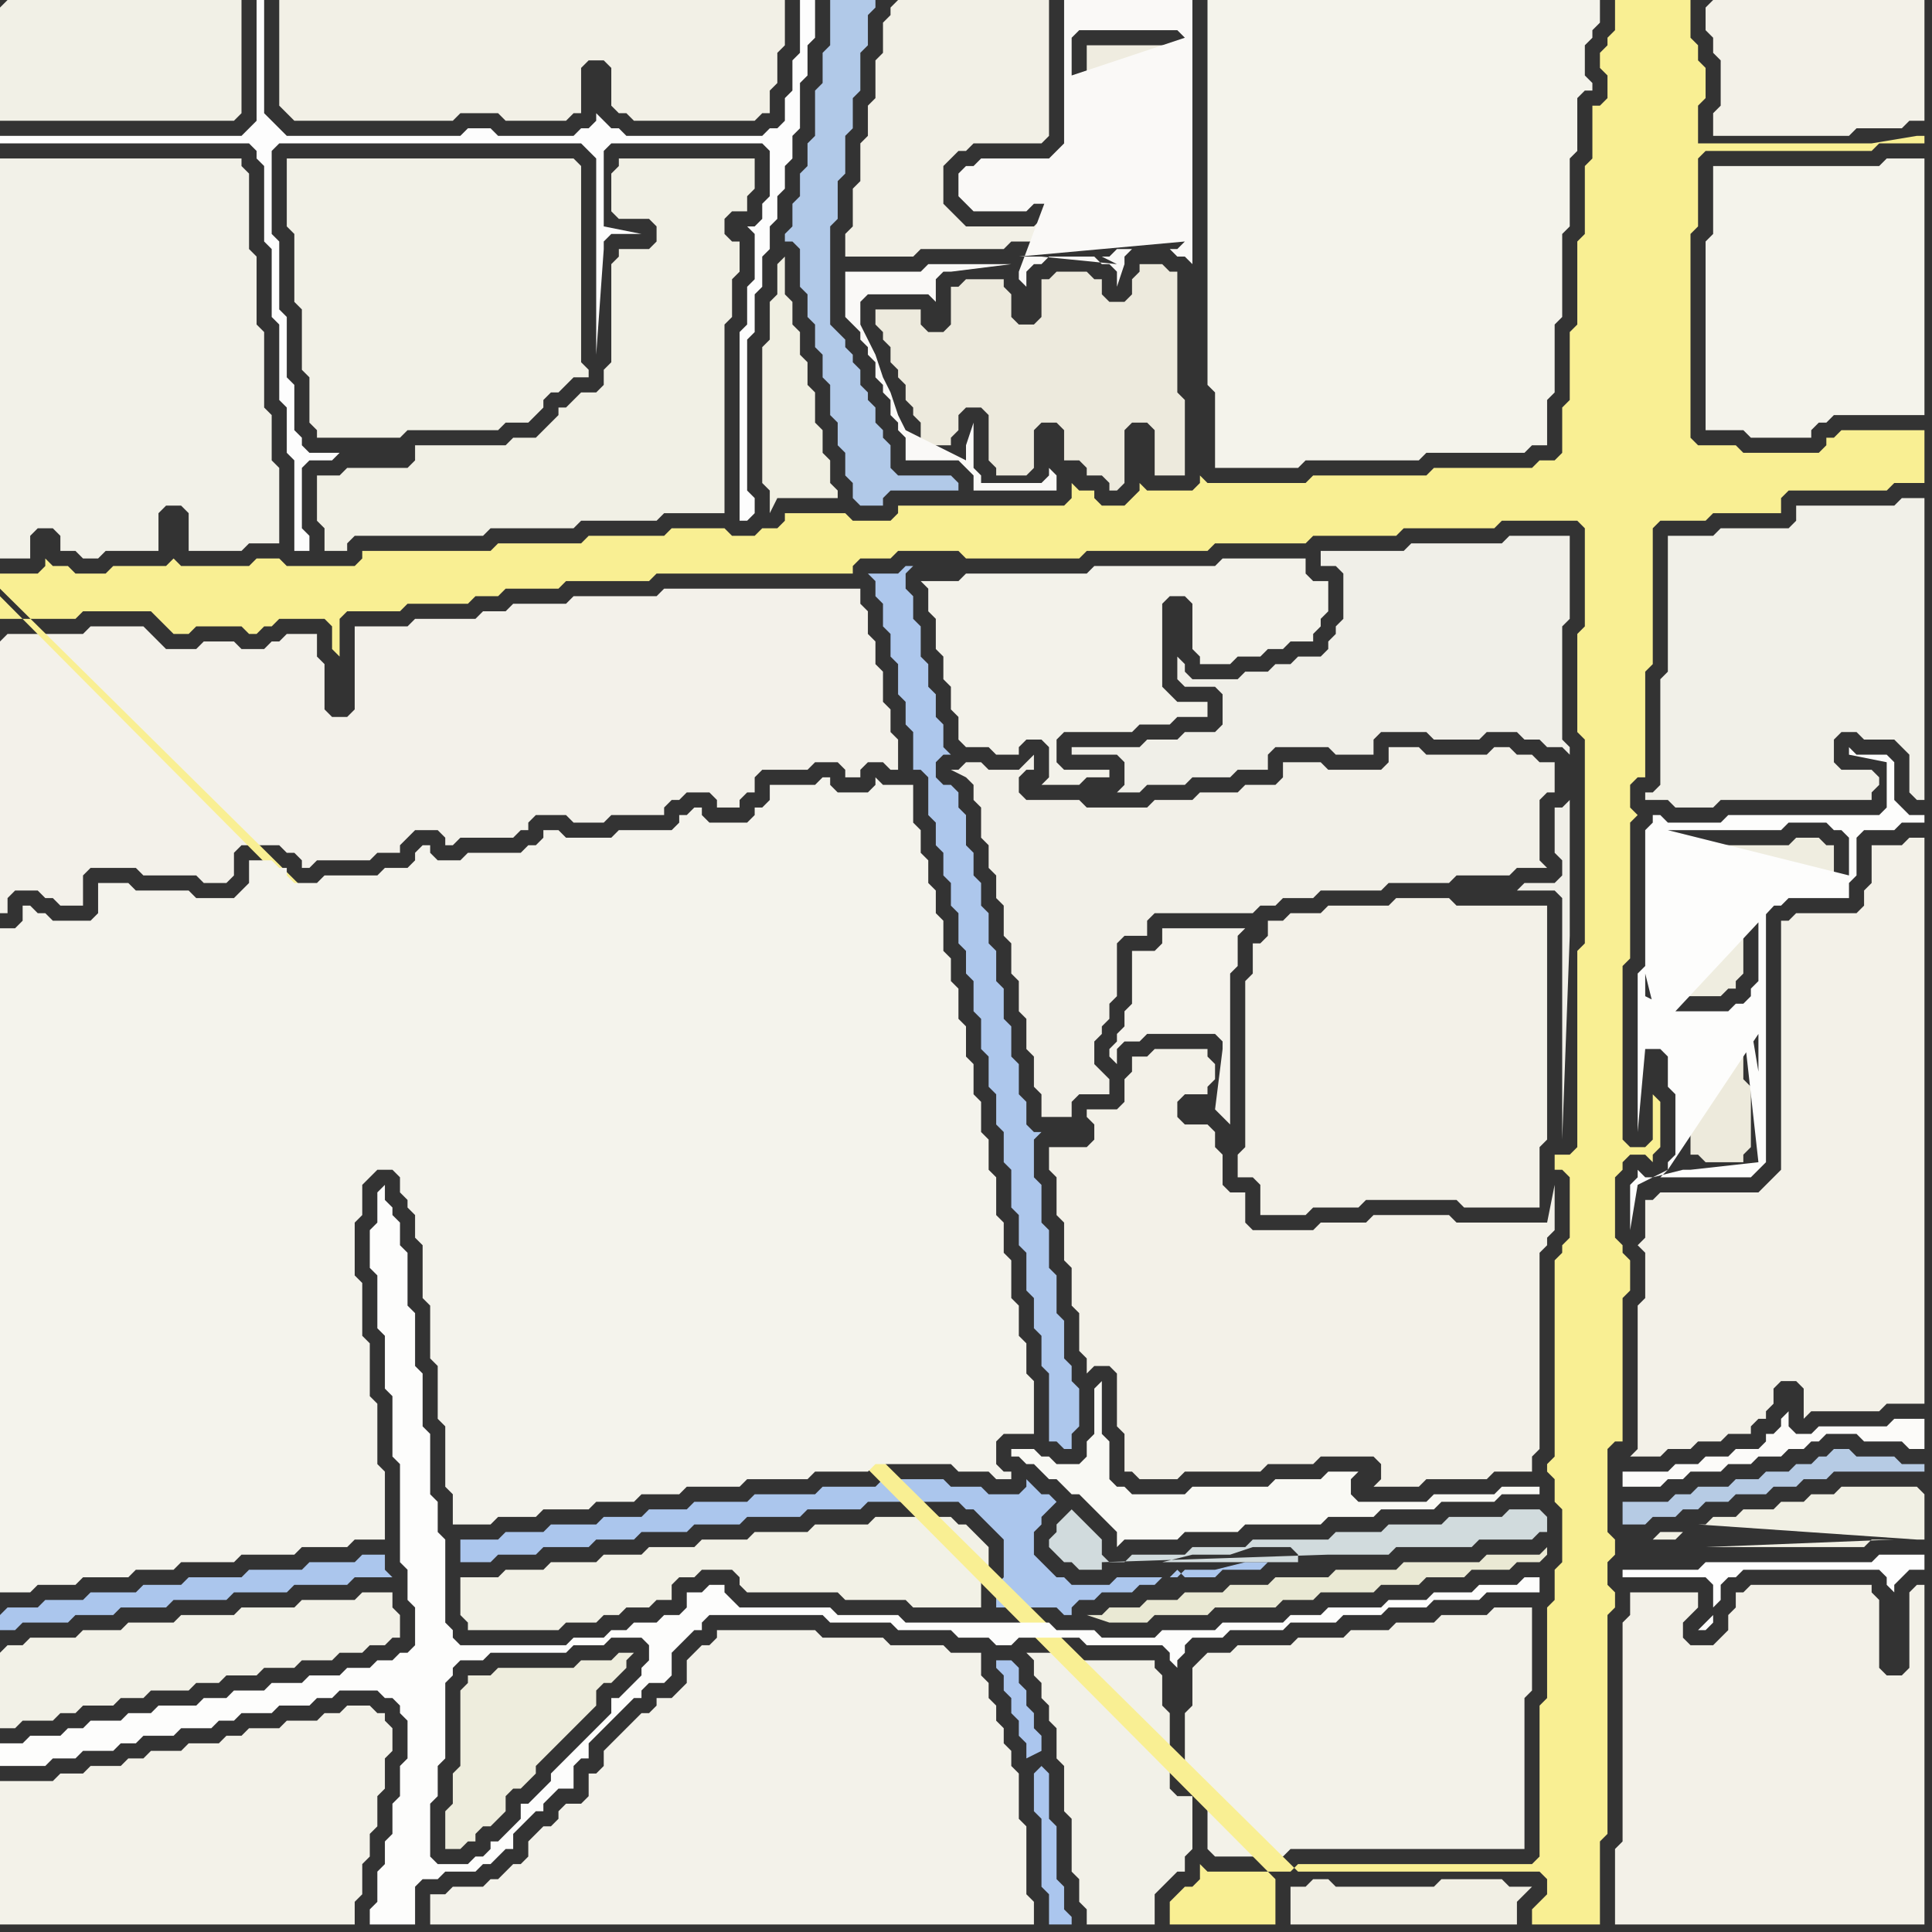 <svg width="256" height="256" xmlns="http://www.w3.org/2000/svg"><rect width="100%" height="100%" fill="#333333" stroke="none"/><script> 
var tempColor;
function hoverPath(evt){
obj = evt.target;
tempColor = obj.getAttribute("fill");
obj.setAttribute("fill","red");
//alert(tempColor);
//obj.setAttribute("stroke","red");}
function recoverPath(evt){
obj = evt.target;
obj.setAttribute("fill", tempColor);
//obj.setAttribute("stroke", tempColor);
}</script><path onmouseover="hoverPath(evt)" onmouseout="recoverPath(evt)" fill="rgb(242,240,232)" d="M  131,112l 0,3 1,1 0,3 1,1 0,4 1,1 0,4 1,1 0,4 1,1 0,4 1,1 0,4 1,1 0,3 4,0 0,-2 1,-1 4,0 0,-2 -1,-1 0,0 -1,-1 0,-3 1,-1 0,-1 1,-1 0,-2 1,-1 0,-7 1,-1 3,0 0,-2 1,-1 13,0 1,-1 2,0 1,-1 4,0 1,-1 8,0 1,-1 8,0 1,-1 7,0 1,-1 4,0 -1,-1 0,-8 1,-1 1,0 0,-4 -2,0 -1,-1 -2,0 -1,-1 -2,0 -1,1 -8,0 -1,-1 -4,0 0,2 -1,1 -7,0 -1,-1 -5,0 0,2 -1,1 -4,0 -1,1 -5,0 -1,1 -5,0 -1,1 -8,0 -1,-1 -7,0 -1,-1 0,-2 1,-1 1,0 0,-2 -2,2 -4,0 -1,-1 -2,0 -1,1 -1,0 2,1 0,0 1,1 0,2 1,1 0,4 1,1Z"/>
<path onmouseover="hoverPath(evt)" onmouseout="recoverPath(evt)" fill="rgb(241,240,230)" d="M  0,1l 0,15 31,0 1,-1 0,-15 -31,0 -1,1Z"/>
<path onmouseover="hoverPath(evt)" onmouseout="recoverPath(evt)" fill="rgb(243,241,234)" d="M  0,85l 0,36 1,0 0,-2 1,-1 3,0 1,1 1,0 1,1 3,0 0,-4 1,-1 6,0 1,1 7,0 1,1 3,0 1,-1 0,-3 1,-1 5,0 1,1 1,0 1,1 0,1 1,0 1,-1 7,0 1,-1 3,0 0,-1 1,-1 1,-1 3,0 1,1 0,1 1,0 1,-1 7,0 1,-1 1,0 0,-1 1,-1 4,0 1,1 4,0 1,-1 7,0 0,-1 1,-1 1,0 1,-1 3,0 1,1 0,1 3,0 0,-1 1,-1 1,0 0,-2 1,-1 6,0 1,-1 3,0 1,1 0,1 2,0 0,-1 1,-1 2,0 1,1 1,0 0,-4 -1,-1 0,-3 -1,-1 0,-4 -1,-1 0,-3 -1,-1 0,-3 -1,-1 0,-2 -26,0 -1,1 -11,0 -1,1 -7,0 -1,1 -3,0 -1,1 -8,0 -1,1 -7,0 0,11 -1,1 -2,0 -1,-1 0,-6 -1,-1 0,-3 -4,0 -1,1 -1,0 -1,1 -3,0 -1,-1 -4,0 -1,1 -4,0 -1,-1 -1,-1 -1,-1 -7,0 -1,1 -10,0 -1,1Z"/>
<path onmouseover="hoverPath(evt)" onmouseout="recoverPath(evt)" fill="rgb(242,240,230)" d="M  39,0l -2,0 0,14 1,1 0,0 1,1 21,0 1,-1 5,0 1,1 8,0 1,-1 1,0 0,-6 1,-1 2,0 1,1 0,5 1,1 1,0 1,1 16,0 1,-1 1,0 0,-3 1,-1 0,-4 1,-1 0,-6Z"/>
<path onmouseover="hoverPath(evt)" onmouseout="recoverPath(evt)" fill="rgb(243,242,234)" d="M  57,253l 0,2 80,0 0,-3 -1,-1 0,-9 -1,-1 0,-6 -1,-1 0,-2 -1,-1 0,-2 -1,-1 0,-2 -1,-1 0,-2 -1,-1 0,-3 -4,0 -1,-1 -7,0 -1,-1 -8,0 -1,-1 -13,0 0,1 -1,1 -1,0 -1,1 -1,1 0,3 -1,1 -1,1 -2,0 0,1 -1,1 -1,0 -3,3 -1,1 -1,1 0,2 -1,1 -1,0 0,3 -1,1 -2,0 -1,1 0,1 -1,1 -1,0 -1,1 -1,1 0,2 -1,1 -1,0 -1,1 -1,1 -1,0 -1,1 -4,0 -1,1 -2,0Z"/>
<path onmouseover="hoverPath(evt)" onmouseout="recoverPath(evt)" fill="rgb(238,237,221)" d="M  83,221l 0,-1 1,-1 -2,0 -1,1 -4,0 -1,1 -10,0 -1,1 -3,0 0,1 -1,1 0,10 -1,1 0,4 -1,1 0,5 2,0 1,-1 1,0 0,-1 1,-1 1,0 1,-1 1,-1 0,-2 1,-1 1,0 2,-2 0,-1 2,-2 1,-1 4,-4 1,-1 0,-2 1,-1 1,0 2,-2Z"/>
<path onmouseover="hoverPath(evt)" onmouseout="recoverPath(evt)" fill="rgb(240,239,226)" d="M  105,40l 0,0 -1,-1 0,-5 -1,1 0,4 -1,1 0,5 -1,1 0,18 1,1 0,3 1,-2 8,0 0,-1 -1,-1 0,-3 -1,-1 0,-3 -1,-1 0,-4 -1,-1 0,-3 -1,-1 0,-3 -1,-1Z"/>
<path onmouseover="hoverPath(evt)" onmouseout="recoverPath(evt)" fill="rgb(177,201,232)" d="M  111,0l -1,0 0,6 -1,1 0,4 -1,1 0,6 -1,1 0,3 -1,1 0,3 -1,1 0,3 -1,1 0,1 1,0 1,1 0,5 1,1 0,3 1,1 0,3 1,1 0,3 1,1 0,4 1,1 0,3 1,1 0,3 1,1 0,2 1,1 3,0 0,-1 1,-1 9,0 0,-1 -1,-1 -7,0 -1,-1 0,-3 -1,-1 0,-1 -1,-1 0,-2 -1,-1 0,-1 -1,-1 0,-2 -1,-1 0,-1 -1,-1 0,-1 -1,-1 -1,-1 0,-13 1,-1 0,-5 1,-1 0,-5 1,-1 0,-4 1,-1 0,-5 1,-1 0,-4 1,-1 0,-1Z"/>
<path onmouseover="hoverPath(evt)" onmouseout="recoverPath(evt)" fill="rgb(242,240,230)" d="M  118,1l 0,1 -1,1 0,4 -1,1 0,5 -1,1 0,4 -1,1 0,5 -1,1 0,5 -1,1 0,3 9,0 1,-1 11,0 1,-1 12,0 1,-1 8,0 1,-1 -1,-1 -17,0 -1,1 -9,0 -1,-1 -2,-2 0,-5 1,-1 1,-1 1,0 1,-1 9,0 1,-1 0,-18 -20,0 -1,1Z"/>
<path onmouseover="hoverPath(evt)" onmouseout="recoverPath(evt)" fill="rgb(243,242,234)" d="M  123,77l -1,0 1,1 0,3 1,1 0,4 1,1 0,3 1,1 0,3 1,1 0,3 1,1 3,0 1,1 3,0 0,-1 1,-1 2,0 1,1 0,4 -1,1 5,0 1,-1 3,0 0,-1 -6,0 -1,-1 0,-3 1,-1 9,0 1,-1 4,0 1,-1 4,0 0,-2 -4,0 -1,-1 -1,-1 0,-11 1,-1 2,0 1,1 0,6 1,1 0,1 4,0 1,-1 3,0 1,-1 2,0 1,-1 3,0 0,-1 1,-1 0,-1 1,-1 0,-4 -2,0 -1,-1 0,-2 -11,0 -1,1 -16,0 -1,1 -16,0 -1,1Z"/>
<path onmouseover="hoverPath(evt)" onmouseout="recoverPath(evt)" fill="rgb(173,199,236)" d="M  123,105l 0,3 1,1 0,3 1,1 0,3 1,1 0,3 1,1 0,4 1,1 0,3 1,1 0,4 1,1 0,4 1,1 0,4 1,1 0,4 1,1 0,4 1,1 0,5 1,1 0,4 1,1 0,5 1,1 0,4 1,1 0,4 1,1 0,9 1,0 1,1 1,0 0,-2 1,-1 0,-5 -1,-1 0,-2 -1,-1 0,-5 -1,-1 0,-5 -1,-1 0,-5 -1,-1 0,-5 -1,-1 0,-5 1,-1 -1,0 -1,-1 0,-3 -1,-1 0,-4 -1,-1 0,-4 -1,-1 0,-4 -1,-1 0,-4 -1,-1 0,-4 -1,-1 0,-3 -1,-1 0,-3 -1,-1 0,-4 -1,-1 0,-2 -1,-1 -1,0 -1,-1 0,-2 1,-1 1,0 -1,-1 0,-3 -1,-1 0,-3 -1,-1 0,-3 -1,-1 0,-4 -1,-1 0,-3 -1,-1 0,-2 1,-1 -1,0 -1,1 -4,0 1,1 0,2 1,1 0,3 1,1 0,3 1,1 0,4 1,1 0,3 1,1 0,5 1,0 1,1Z"/>
<path onmouseover="hoverPath(evt)" onmouseout="recoverPath(evt)" fill="rgb(171,198,237)" d="M  154,209l -6,0 -1,1 -5,0 -1,-1 -1,0 -1,-1 -1,-1 -1,-1 0,-3 1,-1 0,-1 1,-1 1,-1 -1,-1 -1,0 -1,-1 -1,-1 0,1 -1,1 -4,0 -1,-1 -4,0 -1,-1 -8,0 -1,1 -7,0 -1,1 -8,0 -1,1 -7,0 -1,1 -5,0 -1,1 -5,0 -1,1 -6,0 -1,1 -5,0 -1,1 -5,0 0,3 4,0 1,-1 5,0 1,-1 6,0 1,-1 5,0 1,-1 6,0 1,-1 6,0 1,-1 7,0 1,-1 7,0 1,-1 12,0 1,1 1,0 1,1 1,1 1,1 1,1 0,5 -1,1 0,3 8,0 1,1 1,0 0,-1 1,-1 2,0 1,-1 4,0 1,-1 2,0 1,-1 1,1 1,-1 -1,0 1,-1 1,1 4,0 1,-1 5,0 1,-1 -3,0 -4,1 -4,0 -2,2 -1,-1Z"/>
<path onmouseover="hoverPath(evt)" onmouseout="recoverPath(evt)" fill="rgb(243,242,233)" d="M  159,220l 0,0 -1,1 0,5 -1,1 0,9 2,0 1,1 0,8 1,1 9,0 1,-1 31,0 0,-20 1,-1 0,-11 -5,0 -1,1 -6,0 -1,1 -5,0 -1,1 -5,0 -1,1 -6,0 -1,1 -7,0 -1,1 -3,0 -1,1Z"/>
<path onmouseover="hoverPath(evt)" onmouseout="recoverPath(evt)" fill="rgb(244,243,235)" d="M  161,0l -1,0 0,51 1,1 0,10 11,0 1,-1 15,0 1,-1 13,0 1,-1 2,0 0,-6 1,-1 0,-9 1,-1 0,-11 1,-1 0,-9 1,-1 0,-7 1,-1 1,0 0,-1 -1,-1 0,-4 1,-1 0,-1 1,-1 0,-3Z"/>
<path onmouseover="hoverPath(evt)" onmouseout="recoverPath(evt)" fill="rgb(243,241,232)" d="M  215,221l 0,23 -1,1 0,10 41,0 0,-45 -1,0 -1,1 0,10 -1,1 -2,0 -1,-1 0,-9 -1,-1 0,-1 -16,0 -1,1 -1,0 0,2 -1,1 0,2 -1,1 -1,1 -3,0 -1,-1 0,-2 1,-1 1,-1 0,-2 -9,0 0,3 -1,1Z"/>
<path onmouseover="hoverPath(evt)" onmouseout="recoverPath(evt)" fill="rgb(243,241,232)" d="M  218,161l 0,3 -1,1 1,1 0,6 -1,1 0,19 -1,1 4,0 1,-1 3,0 1,-1 3,0 1,-1 3,0 0,-1 1,-1 1,0 0,-1 1,-1 0,-2 1,-1 2,0 1,1 0,4 1,-1 9,0 1,-1 5,0 0,-75 -2,0 -1,1 -4,0 0,5 -1,1 0,2 -1,1 -8,0 -1,1 -1,0 0,33 -1,1 -2,2 -13,0 -1,1 -1,0Z"/>
<path onmouseover="hoverPath(evt)" onmouseout="recoverPath(evt)" fill="rgb(243,241,232)" d="M  226,1l 0,3 1,1 0,2 1,1 0,6 -1,1 0,3 18,0 1,-1 6,0 1,-1 2,0 0,-16 -28,0 -1,1Z"/>
<path onmouseover="hoverPath(evt)" onmouseout="recoverPath(evt)" fill="rgb(244,243,235)" d="M  227,25l 0,6 -1,1 0,25 5,0 1,1 8,0 0,-1 1,-1 1,0 1,-1 12,0 0,-34 -5,0 -1,1 -22,0Z"/>
<path onmouseover="hoverPath(evt)" onmouseout="recoverPath(evt)" fill="rgb(252,251,249)" d="M  237,187l 0,0 -1,1 0,1 -1,1 -1,0 0,1 -1,1 -3,0 -1,1 -3,0 -1,1 -3,0 -1,1 -6,0 0,2 5,0 1,-1 2,0 1,-1 4,0 1,-1 3,0 1,-1 3,0 1,-1 2,0 1,-1 1,0 1,-1 4,0 1,1 5,0 1,1 2,0 0,-4 -4,0 -1,1 -9,0 -1,1 -2,0 -1,-1Z"/>
<path onmouseover="hoverPath(evt)" onmouseout="recoverPath(evt)" fill="rgb(171,198,237)" d="M  0,214l 0,2 2,0 1,-1 6,0 1,-1 5,0 1,-1 6,0 1,-1 7,0 1,-1 7,0 1,-1 7,0 1,-1 5,0 -1,-1 0,-2 -3,0 -1,1 -6,0 -1,1 -7,0 -1,1 -7,0 -1,1 -5,0 -1,1 -6,0 -1,1 -5,0 -1,1 -4,0 -1,1Z"/>
<path onmouseover="hoverPath(evt)" onmouseout="recoverPath(evt)" fill="rgb(242,241,230)" d="M  62,209l -1,0 0,5 1,1 0,1 12,0 1,-1 4,0 1,-1 2,0 1,-1 3,0 1,-1 2,0 0,-2 1,-1 2,0 1,-1 4,0 1,1 0,1 1,1 12,0 1,1 8,0 1,1 9,0 0,-4 1,-1 0,-3 -1,-1 0,0 -1,-1 -1,-1 -1,0 -1,-1 -10,0 -1,1 -7,0 -1,1 -7,0 -1,1 -6,0 -1,1 -6,0 -1,1 -5,0 -1,1 -6,0 -1,1 -5,0 -1,1Z"/>
<path onmouseover="hoverPath(evt)" onmouseout="recoverPath(evt)" fill="rgb(253,253,253)" d="M  99,30l 0,0 1,1 0,6 -1,1 0,5 -1,1 0,25 1,0 1,-1 0,-2 -1,-1 0,-20 1,-1 0,-5 1,-1 0,-4 1,-1 0,-3 1,-1 0,-3 1,-1 0,-3 1,-1 0,-3 1,-1 0,-6 1,-1 0,-4 1,-1 0,-5 -2,0 0,7 -1,1 0,4 -1,1 0,3 -1,1 -1,0 -1,1 -18,0 -1,-1 -1,0 -2,-2 0,1 -1,1 -1,0 -1,1 -10,0 -1,-1 -3,0 -1,1 -23,0 -1,-1 -1,-1 -1,-1 0,-15 -1,0 0,16 -1,1 -1,1 -32,0 0,1 33,0 1,1 0,1 1,1 0,10 1,1 0,9 1,1 0,10 1,1 0,6 1,1 0,12 2,0 0,-2 -1,-1 0,-8 1,-1 3,0 1,-1 -4,0 -1,-1 0,-1 -1,-1 0,-6 -1,-1 0,-8 -1,-1 0,-9 -1,-1 0,-11 1,-1 40,0 1,1 1,1 0,26 1,-14 0,-1 1,-1 4,0 -5,-1 0,-10 1,-1 20,0 1,1 0,6 -1,1 0,2 -1,1Z"/>
<path onmouseover="hoverPath(evt)" onmouseout="recoverPath(evt)" fill="rgb(242,241,232)" d="M  137,222l 0,0 1,1 0,2 1,1 0,2 1,1 0,4 1,1 0,6 1,1 0,7 1,1 0,3 1,1 0,2 9,0 0,-4 1,-1 1,-1 1,-1 1,0 0,-2 1,-1 0,-7 -2,0 -1,-1 0,-10 -1,-1 0,-4 -1,-1 0,-1 -10,0 -1,-1 -6,0 1,1Z"/>
<path onmouseover="hoverPath(evt)" onmouseout="recoverPath(evt)" fill="rgb(243,241,232)" d="M  139,154l 0,1 1,1 0,5 1,1 0,5 1,1 0,5 1,1 0,5 1,1 0,2 1,-1 2,0 1,1 0,7 1,1 0,5 1,0 1,1 5,0 1,-1 10,0 1,-1 6,0 1,-1 7,0 1,1 0,2 -1,1 6,0 1,-1 8,0 1,-1 5,0 0,-2 1,-1 0,-26 1,-1 0,-1 1,-1 0,-6 -1,5 -12,0 -1,-1 -10,0 -1,1 -6,0 -1,1 -8,0 -1,-1 0,-4 -2,0 -1,-1 0,-4 -1,-1 0,-2 -1,-1 -3,0 -1,-1 0,-2 1,-1 3,0 0,-1 1,-1 0,-2 -1,-1 0,-1 -7,0 -1,1 -2,0 0,2 -1,1 0,3 -1,1 -4,0 0,1 1,1 0,2 -1,1 -5,0Z"/>
<path onmouseover="hoverPath(evt)" onmouseout="recoverPath(evt)" fill="rgb(239,236,224)" d="M  154,6l -10,0 0,5 -1,1 0,11 1,1 0,1 11,0 1,-1 0,-17 -1,-1Z"/>
<path onmouseover="hoverPath(evt)" onmouseout="recoverPath(evt)" fill="rgb(240,239,232)" d="M  162,94l 0,2 -1,1 -4,0 -1,1 -4,0 -1,1 -9,0 0,1 6,0 1,1 0,3 -1,1 3,0 1,-1 5,0 1,-1 5,0 1,-1 4,0 0,-2 1,-1 7,0 1,1 5,0 0,-2 1,-1 6,0 1,1 6,0 1,-1 4,0 1,1 2,0 1,1 2,0 1,1 0,-1 -1,-1 0,-15 1,-1 0,-11 -8,0 -1,1 -12,0 -1,1 -11,0 0,2 2,0 1,1 0,6 -1,1 0,1 -1,1 0,1 -1,1 -3,0 -1,1 -2,0 -1,1 -3,0 -1,1 -6,0 -1,-1 0,-1 -1,-1 0,3 1,1 4,0 1,1 0,2 46,12 -1,1 -1,0 0,6 1,1 0,2 -1,1 -4,0 -1,1 5,0 1,1 0,32 1,-27 0,-18 -46,-12Z"/>
<path onmouseover="hoverPath(evt)" onmouseout="recoverPath(evt)" fill="rgb(243,241,232)" d="M  167,125l -1,0 0,4 -1,1 0,22 -1,1 0,3 2,0 1,1 0,4 6,0 1,-1 6,0 1,-1 12,0 1,1 10,0 0,-8 1,-1 0,-31 -12,0 -1,-1 -7,0 -1,1 -8,0 -1,1 -4,0 -1,1 -2,0 0,2 -1,1Z"/>
<path onmouseover="hoverPath(evt)" onmouseout="recoverPath(evt)" fill="rgb(209,219,221)" d="M  176,206l 8,0 1,-1 10,0 1,-1 7,0 1,-1 1,0 0,-2 -1,-1 -4,0 -1,1 -7,0 -1,1 -7,0 -1,1 -6,0 -1,1 -10,0 -1,1 -7,0 -1,1 -7,0 -1,1 -2,0 -1,-1 0,-2 -1,-1 -1,-1 -1,-1 -1,-1 -1,1 0,0 -1,1 0,1 -1,1 0,1 1,1 0,0 1,1 1,0 1,1 3,0 0,-1 30,-1 -26,1 4,0 4,-1 5,0 3,-1 5,0 1,1 0,1 -22,0 26,-1Z"/>
<path onmouseover="hoverPath(evt)" onmouseout="recoverPath(evt)" fill="rgb(241,239,228)" d="M  180,250l -3,0 -1,-1 -2,0 -1,1 -2,0 0,5 30,0 0,-3 1,-1 1,-1 -3,0 -1,-1 -8,0 -1,1Z"/>
<path onmouseover="hoverPath(evt)" onmouseout="recoverPath(evt)" fill="rgb(241,240,232)" d="M  220,90l 0,14 -1,1 -1,0 0,1 3,0 1,1 5,0 1,-1 20,0 0,-1 1,-1 0,-1 -1,-1 -4,0 -1,-1 0,-3 1,-1 2,0 1,1 4,0 1,1 1,1 0,5 1,1 1,0 0,-40 -3,0 -1,1 -13,0 0,2 -1,1 -9,0 -1,1 -6,0 0,18 -1,1Z"/>
<path onmouseover="hoverPath(evt)" onmouseout="recoverPath(evt)" fill="rgb(239,237,224)" d="M  220,114l 0,17 1,0 1,1 6,0 1,-1 1,0 0,-1 1,-1 0,-8 1,-1 0,-1 1,-1 1,-1 9,0 0,-5 -1,0 -1,-1 -3,0 -1,1 -17,0Z"/>
<path onmouseover="hoverPath(evt)" onmouseout="recoverPath(evt)" fill="rgb(237,234,220)" d="M  224,138l 0,15 1,0 1,1 5,0 0,-1 1,-1 0,-8 -1,-1 0,-5 -1,0 -1,-1 -1,0 -1,-1 -2,0 -1,1Z"/>
<path onmouseover="hoverPath(evt)" onmouseout="recoverPath(evt)" fill="rgb(254,254,254)" d="M  227,214l 0,0 -1,1 -1,1 1,0 1,-1 0,-2 1,-1 0,-2 1,-1 1,0 1,-1 18,0 1,1 0,1 1,1 0,-1 1,-1 0,0 1,-1 2,0 0,-2 -6,0 -1,1 -22,0 -1,1 -10,0 0,1 11,0 1,1Z"/>
<path onmouseover="hoverPath(evt)" onmouseout="recoverPath(evt)" fill="rgb(242,241,232)" d="M  0,23l 0,51 4,0 0,-3 1,-1 2,0 1,1 0,2 2,0 1,1 2,0 1,-1 7,0 0,-5 1,-1 2,0 1,1 0,5 7,0 1,-1 4,0 0,-10 -1,-1 0,-6 -1,-1 0,-10 -1,-1 0,-9 -1,-1 0,-10 -1,-1 0,-1 -32,0Z"/>
<path onmouseover="hoverPath(evt)" onmouseout="recoverPath(evt)" fill="rgb(249,239,147)" d="M  0,79l 0,3 10,0 1,-1 9,0 1,1 1,1 1,1 2,0 1,-1 6,0 1,1 1,0 1,-1 1,0 1,-1 6,0 1,1 0,3 1,1 0,-5 1,-1 7,0 1,-1 8,0 1,-1 3,0 1,-1 7,0 1,-1 11,0 1,-1 26,0 0,-1 1,-1 4,0 1,-1 8,0 1,1 15,0 1,-1 16,0 1,-1 12,0 1,-1 11,0 1,-1 12,0 1,-1 10,0 1,1 0,13 -1,1 0,13 1,1 0,27 -1,1 0,26 -1,1 -2,0 0,2 1,0 1,1 0,8 -1,1 0,1 -1,1 0,26 -1,1 0,1 1,1 0,3 1,1 0,7 -1,1 0,4 -1,1 0,12 -1,1 0,20 -1,1 -31,0 -1,1 -11,0 -1,-1 0,2 -1,1 -1,0 -1,1 -1,1 0,3 14,0 0,-6 -169,-170 172,169 32,0 1,1 0,2 -2,2 0,2 9,0 0,-11 1,-1 0,-29 1,-1 0,-2 -1,-1 0,-3 1,-1 0,-2 -1,-1 0,-11 1,-1 1,0 0,-19 1,-1 0,-4 -1,-1 0,-1 -1,-1 0,-8 1,-1 0,-1 1,-1 2,0 1,1 0,-1 1,-1 0,-6 -1,-1 0,6 -1,1 -2,0 -1,-1 0,-23 1,-1 0,-18 1,-1 -1,-1 0,-3 1,-1 1,0 0,-14 1,-1 0,-18 1,-1 6,0 1,-1 9,0 0,-2 1,-1 13,0 1,-1 4,0 0,-7 -11,0 -1,1 -1,0 0,1 -1,1 -10,0 -1,-1 -5,0 -1,-1 0,-27 1,-1 0,-9 1,-1 22,0 1,-1 6,0 0,-1 -1,0 -6,1 -23,0 0,-5 1,-1 0,-4 -1,-1 0,-2 -1,-1 0,-5 -10,0 0,4 -1,1 0,1 -1,1 0,2 1,1 0,3 -1,1 -1,0 0,7 -1,1 0,9 -1,1 0,11 -1,1 0,9 -1,1 0,6 -1,1 -2,0 -1,1 -13,0 -1,1 -15,0 -1,1 -13,0 -1,-1 0,1 -1,1 -6,0 -1,-1 0,1 -2,2 -3,0 -1,-1 0,-1 -2,0 -1,-1 0,2 -1,1 -22,0 0,1 -1,1 -5,0 -1,-1 -8,0 0,1 -1,1 -2,0 -1,1 -3,0 -1,-1 -7,0 -1,1 -10,0 -1,1 -11,0 -1,1 -17,0 0,1 -1,1 -9,0 -1,-1 -3,0 -1,1 -9,0 -1,-1 0,0 -1,1 -7,0 -1,1 -4,0 -1,-1 -2,0 -1,-1 0,1 -1,1 -5,0 0,2 172,170 -172,-169 215,127 0,0 -215,-127Z"/>
<path onmouseover="hoverPath(evt)" onmouseout="recoverPath(evt)" fill="rgb(244,243,236)" d="M  1,123l -1,0 0,88 4,0 1,-1 5,0 1,-1 6,0 1,-1 5,0 1,-1 7,0 1,-1 7,0 1,-1 6,0 1,-1 4,0 0,-9 -1,-1 0,-8 -1,-1 0,-7 -1,-1 0,-7 -1,-1 0,-7 1,-1 0,-4 1,-1 1,-1 2,0 1,1 0,2 1,1 0,1 1,1 0,3 1,1 0,7 1,1 0,7 1,1 0,7 1,1 0,8 1,1 0,4 5,0 1,-1 5,0 1,-1 6,0 1,-1 5,0 1,-1 5,0 1,-1 7,0 1,-1 8,0 1,-1 7,0 1,-1 10,0 1,1 4,0 1,1 2,0 0,-1 -1,0 -1,-1 0,-3 1,-1 4,0 0,-7 -1,-1 0,-4 -1,-1 0,-4 -1,-1 0,-5 -1,-1 0,-4 -1,-1 0,-5 -1,-1 0,-4 -1,-1 0,-4 -1,-1 0,-4 -1,-1 0,-4 -1,-1 0,-4 -1,-1 0,-3 -1,-1 0,-4 -1,-1 0,-3 -1,-1 0,-3 -1,-1 0,-3 -1,-1 0,-5 -4,0 -1,-1 0,1 -1,1 -4,0 -1,-1 0,-1 -1,0 -1,1 -6,0 0,2 -1,1 -1,0 0,1 -1,1 -5,0 -1,-1 0,-1 -1,0 -1,1 -1,0 0,1 -1,1 -7,0 -1,1 -6,0 -1,-1 -2,0 0,1 -1,1 -1,0 -1,1 -7,0 -1,1 -3,0 -1,-1 0,-1 -1,0 -1,1 0,1 -1,1 -3,0 -1,1 -7,0 -1,1 -3,0 -1,-1 0,-1 -1,0 -1,-1 -3,0 0,3 -1,1 -1,1 -5,0 -1,-1 -7,0 -1,-1 -4,0 0,4 -1,1 -5,0 -1,-1 -1,0 -1,-1 -1,0 0,2 -1,1Z"/>
<path onmouseover="hoverPath(evt)" onmouseout="recoverPath(evt)" fill="rgb(242,241,231)" d="M  0,219l 0,10 2,0 1,-1 4,0 1,-1 2,0 1,-1 4,0 1,-1 3,0 1,-1 5,0 1,-1 3,0 1,-1 4,0 1,-1 4,0 1,-1 4,0 1,-1 3,0 1,-1 2,0 1,-1 1,0 0,-3 -1,-1 0,-2 -4,0 -1,1 -7,0 -1,1 -7,0 -1,1 -7,0 -1,1 -6,0 -1,1 -5,0 -1,1 -6,0 -1,1 -2,0 -1,1Z"/>
<path onmouseover="hoverPath(evt)" onmouseout="recoverPath(evt)" fill="rgb(243,242,233)" d="M  0,239l 0,16 47,0 0,-3 1,-1 0,-4 1,-1 0,-3 1,-1 0,-4 1,-1 0,-4 1,-1 0,-3 -1,-1 0,-1 -1,0 -1,-1 -3,0 -1,1 -2,0 -1,1 -4,0 -1,1 -4,0 -1,1 -2,0 -1,1 -4,0 -1,1 -4,0 -1,1 -2,0 -1,1 -4,0 -1,1 -3,0 -1,1 -7,0Z"/>
<path onmouseover="hoverPath(evt)" onmouseout="recoverPath(evt)" fill="rgb(253,253,252)" d="M  2,231l -2,0 0,3 6,0 1,-1 3,0 1,-1 4,0 1,-1 2,0 1,-1 4,0 1,-1 4,0 1,-1 2,0 1,-1 4,0 1,-1 4,0 1,-1 2,0 1,-1 5,0 1,1 1,0 1,1 0,1 1,1 0,5 -1,1 0,4 -1,1 0,4 -1,1 0,3 -1,1 0,4 -1,1 0,2 6,0 0,-5 1,-1 2,0 1,-1 4,0 1,-1 1,0 1,-1 1,-1 1,0 0,-2 1,-1 1,-1 1,-1 1,0 0,-1 1,-1 1,-1 2,0 0,-3 1,-1 1,0 0,-2 1,-1 1,-1 1,-1 1,-1 1,-1 1,-1 1,0 0,-1 1,-1 2,0 1,-1 0,-3 1,-1 1,-1 1,-1 1,0 0,-1 1,-1 15,0 1,1 8,0 1,1 7,0 1,1 4,0 1,1 2,0 1,-1 8,0 1,1 10,0 1,1 0,1 1,1 0,-1 1,-1 0,-1 1,-1 4,0 1,-1 7,0 1,-1 6,0 1,-1 5,0 1,-1 5,0 1,-1 6,0 1,-1 7,0 0,-2 -2,0 -1,1 -5,0 -1,1 -5,0 -1,1 -5,0 -1,1 -7,0 -1,1 -4,0 -1,1 -8,0 -1,1 -7,0 -1,1 -7,0 -1,-1 -5,0 -1,-1 -19,0 -1,-1 -8,0 -1,-1 -12,0 -1,-1 -1,-1 0,-1 -2,0 -1,1 -2,0 0,2 -1,1 -2,0 -1,1 -3,0 -1,1 -2,0 -1,1 -4,0 -1,1 -14,0 -1,-1 0,-1 -1,-1 0,-11 -1,-1 0,-4 -1,-1 0,-8 -1,-1 0,-7 -1,-1 0,-7 -1,-1 0,-7 -1,-1 0,-3 -1,-1 0,-1 -1,-1 0,-2 -1,1 0,4 -1,1 0,5 1,1 0,7 1,1 0,7 1,1 0,8 1,1 0,13 1,1 0,4 1,1 0,5 -1,1 -1,0 -1,1 -2,0 -1,1 -3,0 -1,1 -4,0 -1,1 -4,0 -1,1 -4,0 -1,1 -3,0 -1,1 -5,0 -1,1 -3,0 -1,1 -4,0 -1,1 -2,0 -1,1 -4,0 -1,1 -1,0 63,-12 10,0 1,-1 4,0 1,-1 4,0 1,1 0,2 -1,1 0,1 -1,1 -1,1 -1,1 -1,0 0,2 -1,1 -1,1 -1,1 -1,1 -1,1 -1,1 -1,1 -1,1 0,1 -1,1 -1,1 -1,1 -1,0 0,2 -1,1 -1,1 -1,1 -1,0 0,1 -1,1 -1,0 -1,1 -4,0 -1,-1 0,-7 1,-1 0,-4 1,-1 0,-10 1,-1 0,-1 1,-1 3,0 1,-1 -63,12Z"/>
<path onmouseover="hoverPath(evt)" onmouseout="recoverPath(evt)" fill="rgb(242,241,231)" d="M  38,23l 0,7 1,1 0,9 1,1 0,8 1,1 0,6 1,1 0,1 11,0 1,-1 12,0 1,-1 3,0 1,-1 1,-1 0,-1 1,-1 1,0 1,-1 1,-1 2,0 0,-1 -1,-1 0,-26 -1,-1 -38,0Z"/>
<path onmouseover="hoverPath(evt)" onmouseout="recoverPath(evt)" fill="rgb(241,240,229)" d="M  73,56l -1,1 -1,1 -3,0 -1,1 -12,0 0,2 -1,1 -8,0 -1,1 -3,0 0,6 1,1 0,3 3,0 0,-1 1,-1 17,0 1,-1 11,0 1,-1 10,0 1,-1 8,0 0,-25 1,-1 0,-5 1,-1 0,-4 -1,0 -1,-1 0,-2 1,-1 2,0 0,-2 1,-1 0,-4 -18,0 0,1 -1,1 0,5 1,1 4,0 1,1 0,2 -1,1 -4,0 0,1 -1,1 0,13 -1,1 0,2 -1,1 -2,0 -1,1 -1,1 -1,0 0,1 -1,1Z"/>
<path onmouseover="hoverPath(evt)" onmouseout="recoverPath(evt)" fill="rgb(237,234,221)" d="M  127,38l -1,0 0,5 -1,1 -2,0 -1,-1 0,-2 -6,0 0,2 1,1 0,1 1,1 0,2 1,1 0,1 1,1 0,2 1,1 0,1 1,1 0,3 4,0 0,-1 1,-1 0,-2 1,-1 2,0 1,1 0,6 1,1 0,1 4,0 1,-1 0,-5 1,-1 2,0 1,1 0,4 2,0 1,1 0,1 2,0 1,1 0,1 1,0 1,-1 0,-7 1,-1 2,0 1,1 0,6 4,0 0,-10 -1,-1 0,-16 -1,0 -1,-1 -3,0 0,1 -1,1 0,2 -1,1 -2,0 -1,-1 0,-2 -1,0 -1,-1 -4,0 -1,1 -1,0 0,5 -1,1 -2,0 -1,-1 0,-3 -1,-1 0,-1 -5,0 -1,1Z"/>
<path onmouseover="hoverPath(evt)" onmouseout="recoverPath(evt)" fill="rgb(250,249,247)" d="M  134,35l -11,0 -1,1 -10,0 0,6 1,1 0,0 1,1 0,1 1,1 0,1 1,1 0,2 1,1 0,1 1,1 0,2 1,1 0,1 1,1 0,3 7,0 1,1 1,1 0,2 11,0 0,-2 -1,-1 0,1 -1,1 -8,0 0,-1 -1,-1 0,-6 -1,3 0,2 -8,-4 0,0 -1,-2 -1,-3 -1,-2 -1,-3 -1,-2 -1,-2 0,-3 1,-1 8,0 1,1 0,-3 1,-1 1,0 8,-1 1,1 0,1 1,1 0,-2 1,-1 1,0 1,-1 6,0 1,1 1,0 1,1 0,2 1,-3 0,-1 1,-1 5,0 1,1 1,0 1,1 0,-35 -17,0 0,19 -1,1 -1,1 -9,0 -1,1 -1,0 -1,1 0,3 1,1 0,0 1,1 7,0 1,-1 19,0 1,1 0,-2 -15,0 0,-1 -1,-1 0,-4 -6,16 -1,-1 8,-25 0,-5 1,-1 13,0 1,1 -15,5 -8,25 23,-3 -1,1 -8,0 -1,1 -1,0 2,1 0,0 -10,-1 -3,0 22,-2 -23,3Z"/>
<path onmouseover="hoverPath(evt)" onmouseout="recoverPath(evt)" fill="rgb(171,198,238)" d="M  137,235l 0,5 1,1 0,9 1,1 0,4 3,0 0,-1 -1,-1 0,-3 -1,-1 0,-7 -1,-1 0,-6 -1,-1 -1,1 1,-3 0,-2 -1,-1 0,-2 -1,-1 0,-2 -1,-1 0,-2 -1,-1 -2,0 0,1 1,1 0,2 1,1 0,2 1,1 0,2 1,1 0,2 2,-1 -1,3Z"/>
<path onmouseover="hoverPath(evt)" onmouseout="recoverPath(evt)" fill="rgb(245,243,236)" d="M  161,147l 0,0 1,1 0,0 1,1 0,-20 1,-1 0,-4 1,-1 -11,0 0,2 -1,1 -3,0 0,7 -1,1 0,2 -1,1 0,1 -1,1 0,1 1,1 0,-2 1,-1 2,0 1,-1 9,0 1,1 0,1 -1,8 1,-2 0,0 -1,2Z"/>
<path onmouseover="hoverPath(evt)" onmouseout="recoverPath(evt)" fill="rgb(234,233,212)" d="M  162,211l -5,0 -1,1 -4,0 -1,1 -4,0 -1,1 -2,0 3,1 5,0 1,-1 7,0 1,-1 8,0 1,-1 4,0 1,-1 7,0 1,-1 5,0 1,-1 5,0 1,-1 5,0 1,-1 3,0 1,-1 0,-1 -1,1 -7,0 -1,1 -10,0 -1,1 -8,0 -1,1 -7,0 -1,1 -5,0 -1,1Z"/>
<path onmouseover="hoverPath(evt)" onmouseout="recoverPath(evt)" fill="rgb(249,249,244)" d="M  180,195l -4,0 -1,1 -6,0 -1,1 -10,0 -1,1 -7,0 -1,-1 -1,0 -1,-1 0,-5 -1,-1 0,-7 -1,1 0,6 -1,1 0,2 -1,1 -3,0 -1,-1 -1,0 -1,-1 -3,0 0,1 1,0 1,1 1,0 1,1 1,1 1,0 1,1 1,1 1,0 1,1 1,1 1,1 1,1 1,1 0,2 1,-1 7,0 1,-1 7,0 1,-1 10,0 1,-1 6,0 1,-1 7,0 1,-1 7,0 1,-1 5,0 0,-1 -5,0 -1,1 -8,0 -1,1 -9,0 -1,-1 0,-2 1,-1Z"/>
<path onmouseover="hoverPath(evt)" onmouseout="recoverPath(evt)" fill="rgb(253,253,252)" d="M  221,155l 0,0 -1,1 12,0 1,-1 0,0 1,-1 0,-33 1,-1 1,0 1,-1 8,0 0,-2 1,-1 0,-5 1,-1 4,0 1,-1 3,0 0,-1 -2,0 -1,-1 -1,-1 0,-5 -1,-1 -4,0 -1,-1 0,1 5,1 0,6 -1,1 -20,0 -1,1 -7,0 -1,-1 -1,0 0,1 -1,1 0,18 -1,1 0,21 1,-11 2,0 1,1 0,4 1,1 0,8 -1,1 0,1 -3,-23 0,-3 1,4 1,0 -2,-1 3,23 0,-45 15,0 1,-1 5,0 1,1 1,0 1,1 0,5 -24,-6 0,45 15,-36 -1,0 -1,1 -1,2 0,8 -1,1 0,1 -1,1 -1,0 -1,1 -7,0 14,-15 -15,36 12,-18 0,5 -1,-6 -1,0 2,18 -9,1 -1,0 -4,1 -1,0 -1,-1 0,1 -1,1 0,6 1,-6Z"/>
<path onmouseover="hoverPath(evt)" onmouseout="recoverPath(evt)" fill="rgb(241,240,228)" d="M  223,203l -3,0 -1,1 3,0 1,-1 2,-1 1,0 1,-1 3,0 1,-1 4,0 1,-1 3,0 1,-1 3,0 1,-1 10,0 1,1 0,6 -1,0 -29,-2 -2,1 3,2 21,0 1,-1 3,0 -25,1 -3,-2Z"/>
<path onmouseover="hoverPath(evt)" onmouseout="recoverPath(evt)" fill="rgb(182,203,228)" d="M  243,195l 12,0 0,-1 -3,0 -1,-1 -5,0 -1,-1 -2,0 -1,1 -1,0 -1,1 -2,0 -1,1 -3,0 -1,1 -3,0 -1,1 -4,0 -1,1 -2,0 -1,1 -6,0 0,3 3,0 1,-1 3,0 1,-1 2,0 1,-1 3,0 1,-1 4,0 1,-1 3,0 1,-1 3,0 1,-1Z"/>
</svg>